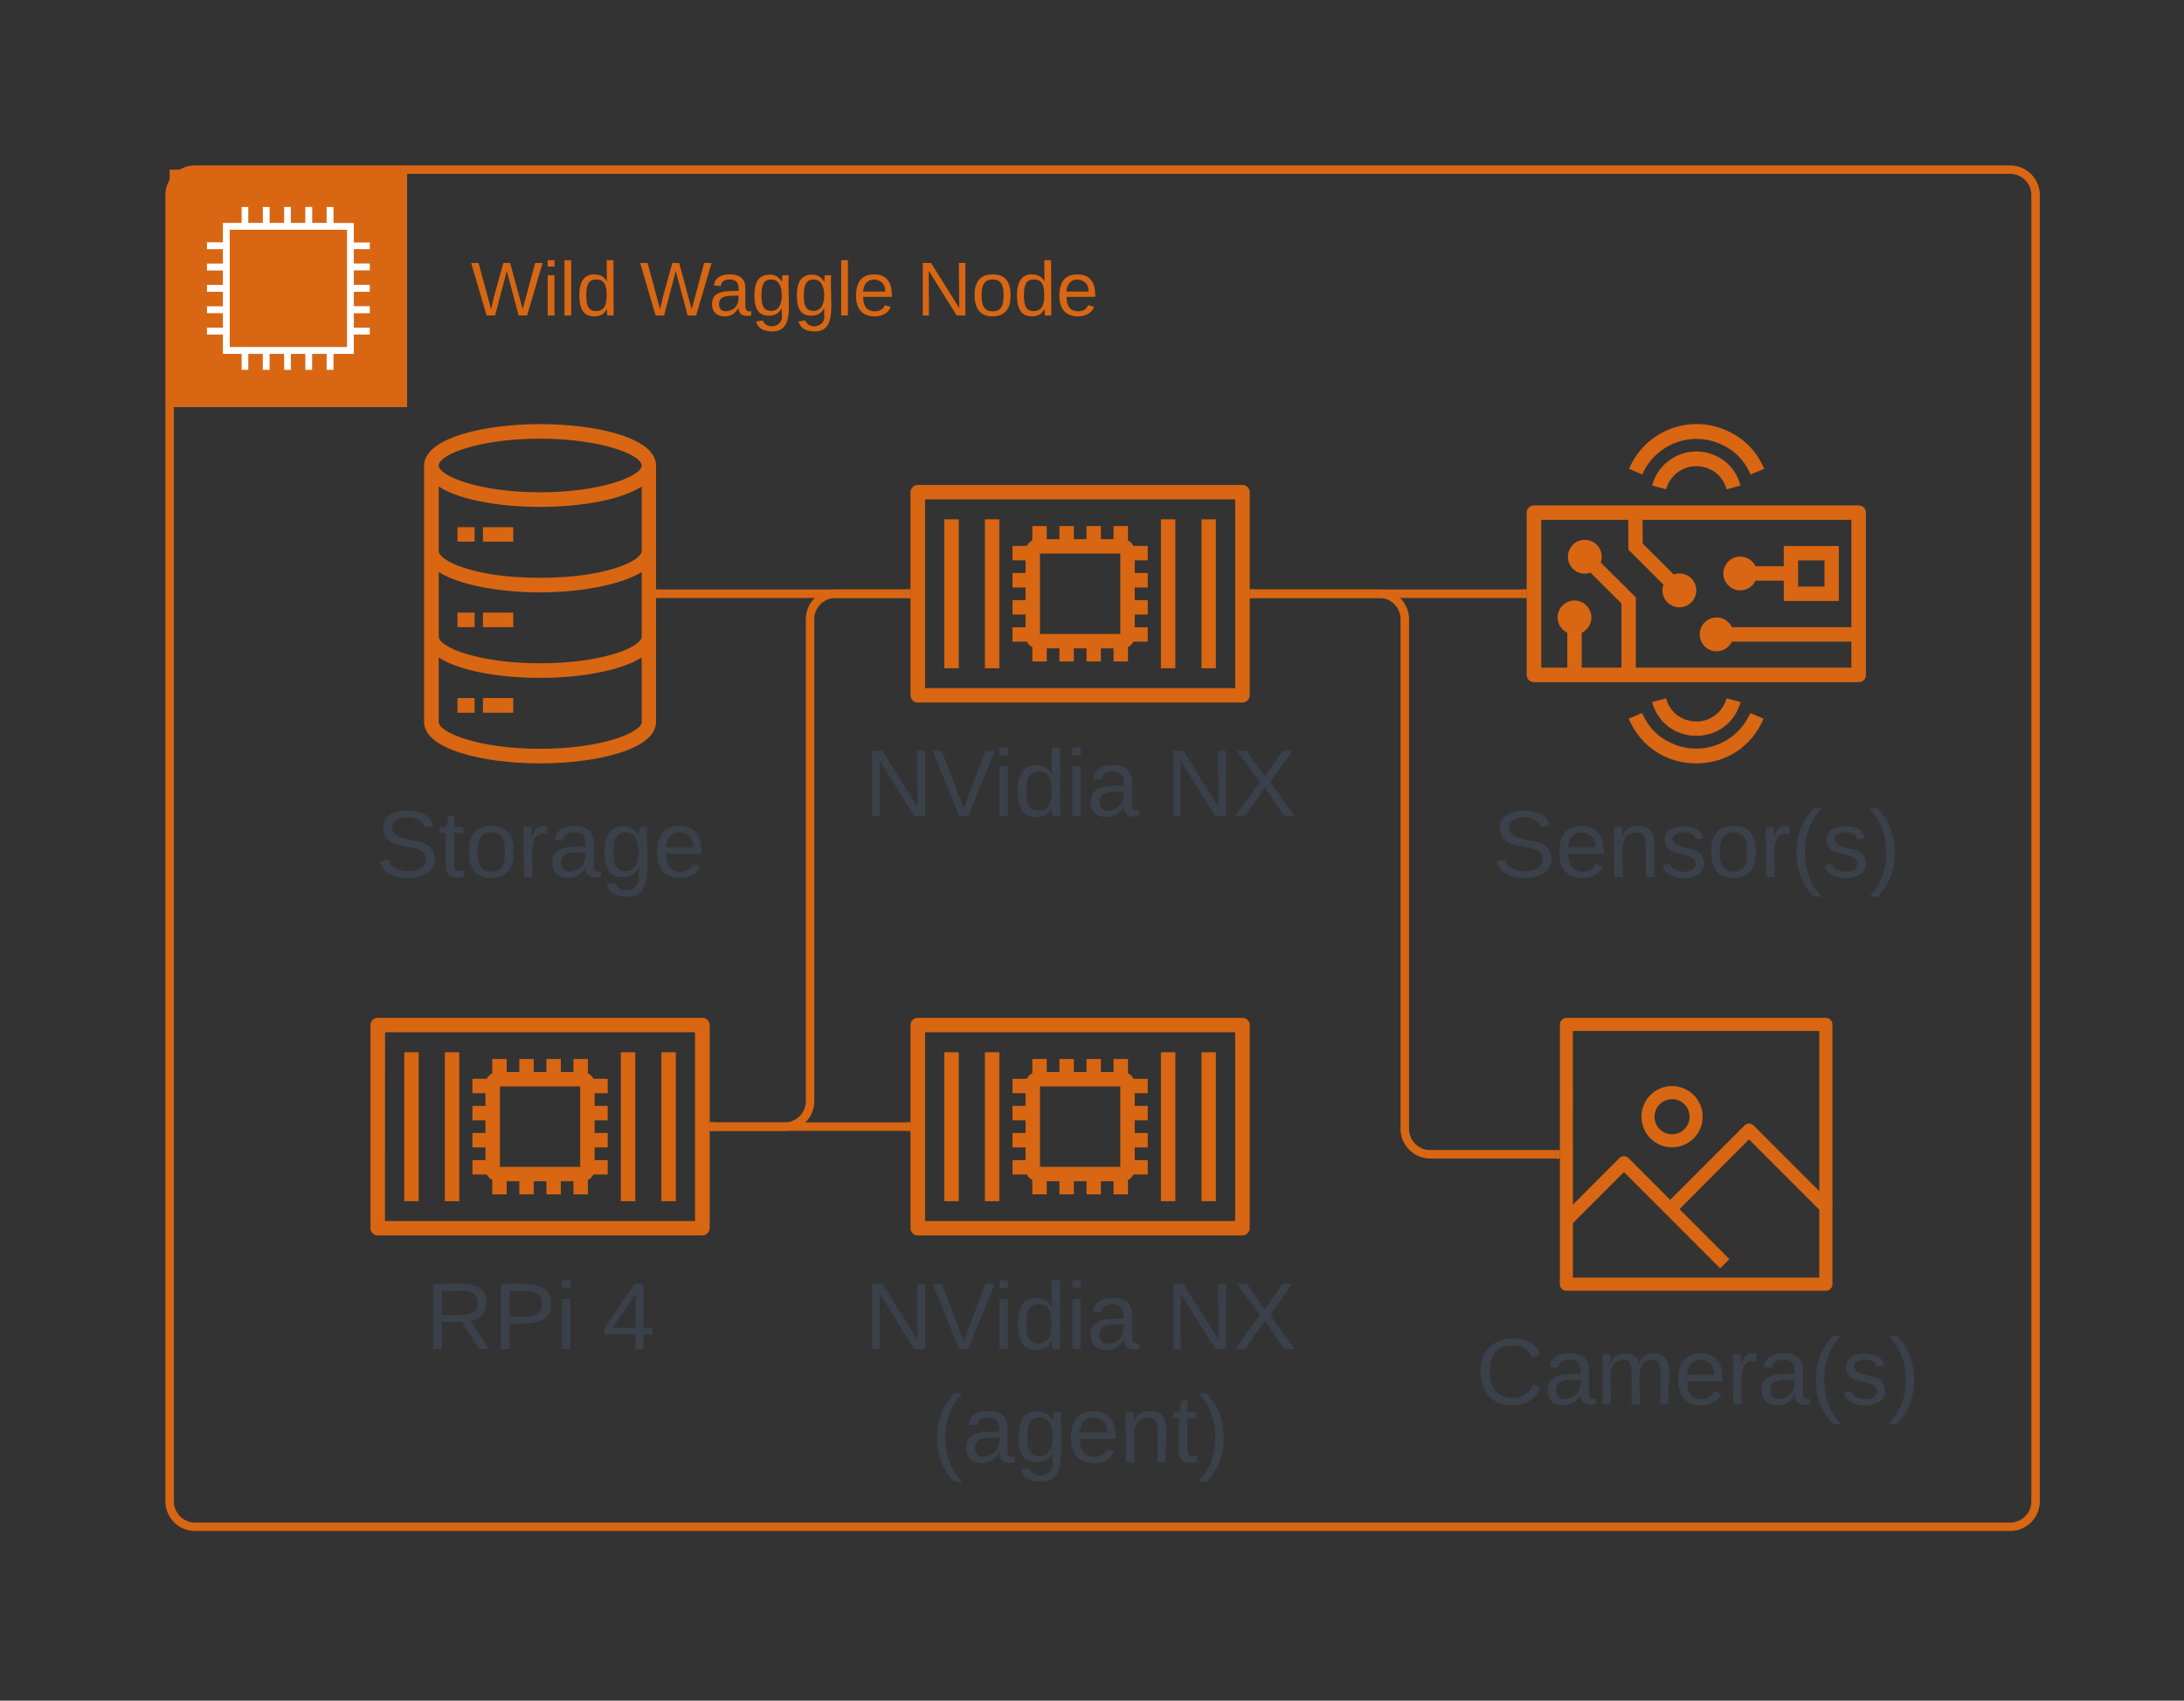 <svg xmlns="http://www.w3.org/2000/svg" xmlns:xlink="http://www.w3.org/1999/xlink" xmlns:lucid="lucid" width="515" height="401"><rect width="100%" height="100%" fill="#333333" stroke="none"/><g transform="translate(0 0)" lucid:page-tab-id="tochHpVTgu.R"><path d="M40 46a6 6 0 0 1 6-6h428a6 6 0 0 1 6 6v308a6 6 0 0 1-6 6H46a6 6 0 0 1-6-6z" stroke="#d86613" stroke-width="2" fill="#fff" fill-opacity="0"/><path d="M40 40h56v56H40V40z" stroke="#fff" stroke-opacity="0" fill="#d86613"/><path d="M87.2 58.75v-1.58h-3.76v-4.6h-4.8V48.8h-1.62v3.76h-3.4V48.8h-1.63v3.76h-3.4V48.8H67v3.76h-3.42V48.8h-1.6v3.76h-3.43V48.8h-1.57v3.76h-4.42v4.57H48.8v1.62h3.76v3.4H48.8v1.63h3.76v3.4H48.8v1.63h3.76v3.42H48.8v1.62h3.76v3.4H48.8v1.63h3.76v4.57h4.42v3.76h1.57v-3.76h3.42v3.76h1.6v-3.76H67v3.76h1.6v-3.76H72v3.76h1.6v-3.76h3.42v3.76h1.62v-3.76h4.8v-4.57h3.76v-1.62h-3.76v-3.4h3.76V72.2h-3.76v-3.4h3.76v-1.63h-3.76v-3.42h3.76v-1.62h-3.76v-3.4zm-5.38 23.07H54.18V54.18h27.64z" stroke="#fff" stroke-opacity="0" fill="#fff"/><use xlink:href="#a" transform="matrix(1,0,0,1,111,60) translate(0 14.4)"/><use xlink:href="#b" transform="matrix(1,0,0,1,111,60) translate(39.85 14.4)"/><use xlink:href="#c" transform="matrix(1,0,0,1,111,60) translate(105.1 14.4)"/><path d="M293.02 165.65h-76.64c-.88 0-1.68-.77-1.68-1.7v-47.9c0-.93.8-1.7 1.68-1.7h76.64c.88 0 1.68.77 1.68 1.7v47.9c0 .93-.8 1.7-1.68 1.7zm-74.88-3.4h73.12v-44.5h-73.12z" stroke="#fff" stroke-opacity="0" fill="#d86613"/><path d="M222.68 122.44h3.4v35.14h-3.4v-35.14zM232.25 122.44h3.4v35.14h-3.4v-35.14zM273.75 122.44h3.4v35.14h-3.4v-35.14zM283.3 122.44h3.42v35.14h-3.4v-35.14zM264.7 152.88h-20c-1.58 0-2.87-1.3-2.87-2.9v-19.97c0-1.6 1.3-2.88 2.88-2.88h20c1.58 0 2.87 1.3 2.87 2.9v19.97c0 1.6-1.3 2.88-2.88 2.88zm-19.47-3.4h18.94v-18.96h-18.94z" stroke="#fff" stroke-opacity="0" fill="#d86613"/><path d="M243.43 124.04h3.4v4.8h-3.4v-4.8zM249.8 124.04h3.42v4.8h-3.4v-4.8zM256.2 124.04h3.4v4.8h-3.4v-4.8zM262.58 124.04h3.4v4.8h-3.4v-4.8zM243.43 151.17h3.4v4.8h-3.4v-4.8zM249.8 151.17h3.42v4.8h-3.4v-4.8zM256.2 151.17h3.4v4.8h-3.4v-4.8zM262.58 151.17h3.4v4.8h-3.4v-4.8z" stroke="#fff" stroke-opacity="0" fill="#d86613"/><path d="M238.75 128.72h4.78v3.4h-4.78v-3.4zM238.75 135.1h4.78v3.42h-4.78v-3.4zM238.75 141.5h4.78v3.4h-4.78v-3.4zM238.75 147.9h4.78v3.4h-4.78v-3.4zM265.87 128.72h4.78v3.4h-4.78v-3.4zM265.87 135.1h4.78v3.42h-4.78v-3.4zM265.87 141.5h4.78v3.4h-4.78v-3.4zM265.87 147.9h4.78v3.4h-4.78v-3.4z" stroke="#fff" stroke-opacity="0" fill="#d86613"/><use xlink:href="#d" transform="matrix(1,0,0,1,184.7,174.65) translate(19.105 17.778)"/><use xlink:href="#e" transform="matrix(1,0,0,1,184.7,174.65) translate(90.093 17.778)"/><path d="M295.7 140H359" stroke="#d86613" stroke-width="2" stroke-linejoin="round" fill="none"/><path d="M295.73 141h-1.03v-2h1.03zM360 141h-1.03v-2H360z" stroke="#d86613" stroke-width=".05" fill="#d86613"/><path d="M127.35 100c-13.67 0-27.35 3.44-27.35 9.76v60.48c0 6.4 13.78 9.76 27.35 9.76 13.57 0 27.35-3.36 27.35-9.76v-60.48c0-6.4-13.67-9.76-27.35-9.76zm0 3.44c14.44 0 23.96 3.84 23.96 6.32 0 2.48-9.56 6.32-23.95 6.32-14.33 0-23.9-3.84-23.9-6.32 0-2.56 9.46-6.32 23.9-6.32zm0 73.12c-14.44 0-23.9-3.84-23.9-6.32v-15.2c4.92 3.2 14.5 4.8 23.9 4.8 9.46 0 19.04-1.68 23.96-4.8v15.2c0 2.48-9.5 6.32-23.95 6.32zm0-20.16c-14.44 0-23.9-3.76-23.9-6.32v-15.2c4.92 3.12 14.5 4.8 23.9 4.8 9.46 0 19.04-1.76 23.96-4.8v15.2c0 2.56-9.5 6.32-23.95 6.32zm0-20.16c-15.75 0-23.9-4.08-23.9-6.32v-15.2c4.92 3.2 14.5 4.8 23.9 4.8 9.46 0 19.04-1.6 23.96-4.8v15.2c0 2.24-8.2 6.32-23.95 6.32z" stroke="#fff" stroke-opacity="0" fill="#d86613"/><path d="M107.86 124.3h4.05v3.42h-4.04v-3.43zM107.86 144.45h4.05v3.43h-4.04v-3.43zM107.86 164.6h4.05v3.45h-4.04v-3.44zM113.88 124.3h7.15v3.42h-7.15v-3.43zM113.88 144.45h7.15v3.43h-7.15v-3.43zM113.88 164.6h7.15v3.45h-7.15v-3.44z" stroke="#fff" stroke-opacity="0" fill="#d86613"/><use xlink:href="#f" transform="matrix(1,0,0,1,70,189) translate(18.642 17.778)"/><path d="M155.7 140h58" stroke="#d86613" stroke-width="2" stroke-linejoin="round" fill="none"/><path d="M155.73 141h-1.03v-2h1.03zM214.7 141h-1.03v-2h1.03z" stroke="#d86613" stroke-width=".05" fill="#d86613"/><path d="M438.32 160.85h-76.64c-.88 0-1.68-.75-1.68-1.7v-38.28c0-.96.8-1.7 1.68-1.7h76.64c.88 0 1.68.74 1.68 1.7v38.27c0 .96-.8 1.7-1.68 1.7zm-74.88-3.42h73.12v-34.86h-73.12zM407.13 115.38c-.7-2.62-2.6-4.5-5.2-5.2-3.95-1.07-8 1.26-9.06 5.2l-3.3-.9c1.53-5.76 7.43-9.2 13.18-7.67 3.85 1.03 6.65 3.8 7.67 7.68z" stroke="#fff" stroke-opacity="0" fill="#d86613"/><path d="M412.8 111.9c-1.45-3.4-3.87-5.8-7.25-7.26-7.04-3.05-15.23.2-18.3 7.25l-3.1-1.35c3.7-8.8 13.88-12.9 22.67-9.17 4.3 1.83 7.36 4.86 9.18 9.17zM400 173.5c-4.96.02-9.15-3.17-10.42-7.97l3.3-.86c.7 2.6 2.58 4.5 5.2 5.2 3.94 1.07 7.98-1.26 9.05-5.2l3.3.86c-1.28 4.8-5.47 8-10.43 7.97z" stroke="#fff" stroke-opacity="0" fill="#d86613"/><path d="M400 180c-7.12 0-13.17-4-15.93-10.54l3.15-1.34c1.46 3.4 3.84 5.8 7.25 7.25 7.02 3.05 15.23-.2 18.25-7.25l3.14 1.34C413.1 176 407.1 179.98 400 180zM375.27 145.6c0 2.2-1.8 3.97-3.98 3.97-2.2 0-4-1.78-4-3.98s1.8-4 4-4c2.18 0 3.97 1.8 3.97 4z" stroke="#fff" stroke-opacity="0" fill="#d86613"/><path d="M369.58 148h3.4v11.15h-3.4V148zM377.7 131.27c0 2.2-1.8 4-4 4s-3.98-1.8-3.98-4 1.78-3.98 3.98-3.98 4 1.78 4 3.97z" stroke="#fff" stroke-opacity="0" fill="#d86613"/><path d="M385.75 159.15h-3.4V142.3l-9.1-9.06 2.42-2.4 10.08 10.04v18.27zM433.62 141.7h-13v-12.96h13zm-9.6-3.4h6.2v-6.16H424zM414.35 135.22c0 2.2-1.8 3.98-3.98 3.98-2.2 0-4-1.78-4-3.98s1.8-3.98 4-3.98 3.98 1.78 3.98 3.98z" stroke="#fff" stroke-opacity="0" fill="#d86613"/><path d="M411.17 133.52h11.16v3.4h-11.16v-3.4zM408.77 149.6c0 2.18-1.8 3.97-4 3.97s-3.97-1.8-3.97-3.98c0-2.2 1.78-4 3.98-4s4 1.8 4 4z" stroke="#fff" stroke-opacity="0" fill="#d86613"/><path d="M407.98 147.88h30.32v3.4h-30.32v-3.4zM400 139.2c0 2.2-1.78 4-3.98 4s-4-1.8-4-4 1.8-3.98 4-3.98 3.98 1.8 3.98 3.98z" stroke="#fff" stroke-opacity="0" fill="#d86613"/><path d="M394.04 139.65l-10.06-10.06-.05-8.72 3.4-.04.03 7.34 9.1 9.06-2.42 2.4z" stroke="#fff" stroke-opacity="0" fill="#d86613"/><path d="M399.82 152.34c8.26 0 14.97 5.85 14.97 13.07 0 7.23-6.72 13.08-14.98 13.08-8.26 0-14.97-5.85-14.97-13.07 0-7.2 6.7-13.06 14.97-13.06zM399.82 101.66c8.26 0 14.97 5.86 14.97 13.07 0 7.22-6.72 13.08-14.98 13.08-8.26 0-14.97-5.85-14.97-13.07 0-7.2 6.7-13.07 14.97-13.07z" stroke="#fff" stroke-opacity="0" stroke-width=".37" fill="#fff" fill-opacity="0"/><use xlink:href="#g" transform="matrix(1,0,0,1,330,189) translate(21.944 17.778)"/><path d="M293.02 291.3h-76.64c-.88 0-1.68-.77-1.68-1.7v-47.9c0-.93.8-1.7 1.68-1.7h76.64c.88 0 1.68.77 1.68 1.7v47.9c0 .93-.8 1.7-1.68 1.7zm-74.88-3.4h73.12v-44.5h-73.12z" stroke="#fff" stroke-opacity="0" fill="#d86613"/><path d="M222.68 248.1h3.4v35.13h-3.4V248.1zM232.25 248.1h3.4v35.13h-3.4V248.1zM273.75 248.1h3.4v35.13h-3.4V248.1zM283.3 248.1h3.42v35.13h-3.4V248.1zM264.7 278.53h-20c-1.58 0-2.87-1.3-2.87-2.9v-19.97c0-1.6 1.3-2.9 2.88-2.9h20c1.58 0 2.87 1.3 2.87 2.9v19.98c0 1.6-1.3 2.9-2.88 2.9zm-19.47-3.4h18.94v-18.96h-18.94z" stroke="#fff" stroke-opacity="0" fill="#d86613"/><path d="M243.43 249.7h3.4v4.78h-3.4v-4.8zM249.8 249.7h3.42v4.78h-3.4v-4.8zM256.2 249.7h3.4v4.78h-3.4v-4.8zM262.58 249.7h3.4v4.78h-3.4v-4.8zM243.43 276.82h3.4v4.8h-3.4v-4.8zM249.8 276.82h3.42v4.8h-3.4v-4.8zM256.2 276.82h3.4v4.8h-3.4v-4.8zM262.58 276.82h3.4v4.8h-3.4v-4.8z" stroke="#fff" stroke-opacity="0" fill="#d86613"/><path d="M238.75 254.37h4.78v3.4h-4.78v-3.4zM238.75 260.76h4.78v3.4h-4.78v-3.4zM238.75 267.15h4.78v3.4h-4.78v-3.4zM238.75 273.54h4.78v3.4h-4.78v-3.4zM265.87 254.37h4.78v3.4h-4.78v-3.4zM265.87 260.76h4.78v3.4h-4.78v-3.4zM265.87 267.15h4.78v3.4h-4.78v-3.4zM265.87 273.54h4.78v3.4h-4.78v-3.4z" stroke="#fff" stroke-opacity="0" fill="#d86613"/><use xlink:href="#d" transform="matrix(1,0,0,1,184.7,300.3) translate(19.105 17.778)"/><use xlink:href="#h" transform="matrix(1,0,0,1,184.7,300.3) translate(90.093 17.778)"/><use xlink:href="#i" transform="matrix(1,0,0,1,184.7,300.3) translate(34.877 44.444)"/><path d="M165.67 291.3H89.03c-.88 0-1.68-.77-1.68-1.7v-47.9c0-.93.8-1.7 1.68-1.7h76.64c.88 0 1.68.77 1.68 1.7v47.9c0 .93-.8 1.7-1.68 1.7zm-74.88-3.4h73.1v-44.5H90.8z" stroke="#fff" stroke-opacity="0" fill="#d86613"/><path d="M95.33 248.1h3.4v35.13h-3.4V248.1zM104.9 248.1h3.4v35.13h-3.4V248.1zM146.4 248.1h3.4v35.13h-3.4V248.1zM155.96 248.1h3.4v35.13h-3.4V248.1zM137.34 278.53h-19.98c-1.6 0-2.88-1.3-2.88-2.9v-19.97c0-1.6 1.3-2.9 2.88-2.9h19.98c1.6 0 2.88 1.3 2.88 2.9v19.98c0 1.6-1.3 2.9-2.88 2.9zm-19.46-3.4h18.94v-18.96h-18.94z" stroke="#fff" stroke-opacity="0" fill="#d86613"/><path d="M116.08 249.7h3.4v4.78h-3.4v-4.8zM122.46 249.7h3.4v4.78h-3.4v-4.8zM128.85 249.7h3.4v4.78h-3.4v-4.8zM135.23 249.7h3.4v4.78h-3.4v-4.8zM116.08 276.82h3.4v4.8h-3.4v-4.8zM122.46 276.82h3.4v4.8h-3.4v-4.8zM128.85 276.82h3.4v4.8h-3.4v-4.8zM135.23 276.82h3.4v4.8h-3.4v-4.8z" stroke="#fff" stroke-opacity="0" fill="#d86613"/><path d="M111.4 254.37h4.78v3.4h-4.78v-3.4zM111.4 260.76h4.78v3.4h-4.78v-3.4zM111.4 267.15h4.78v3.4h-4.78v-3.4zM111.4 273.54h4.78v3.4h-4.78v-3.4zM138.52 254.37h4.78v3.4h-4.78v-3.4zM138.52 260.76h4.78v3.4h-4.78v-3.4zM138.52 267.15h4.78v3.4h-4.78v-3.4zM138.52 273.54h4.78v3.4h-4.78v-3.4z" stroke="#fff" stroke-opacity="0" fill="#d86613"/><use xlink:href="#j" transform="matrix(1,0,0,1,57.35,300.3) translate(42.901 17.778)"/><use xlink:href="#k" transform="matrix(1,0,0,1,57.35,300.3) translate(84.753 17.778)"/><path d="M213.7 140h-16.68a6 6 0 0 0-6 6v113.65a6 6 0 0 1-6 6h-16.67" stroke="#d86613" stroke-width="2" fill="none"/><path d="M214.7 141h-1.03v-2h1.03zM168.38 266.65h-1.03v-2h1.03z" stroke="#d86613" stroke-width=".05" fill="#d86613"/><path d="M168.35 265.65h45.35" stroke="#d86613" stroke-width="2" fill="none"/><path d="M168.38 266.65h-1.03v-2h1.03zM214.7 266.65h-1.03v-2h1.03z" stroke="#d86613" stroke-width=".05" fill="#d86613"/><path d="M405.62 299.07l-22.68-22.7-12.5 12.5-2.17-2.2 13.56-13.58c.63-.62 1.58-.62 2.2 0l23.77 23.8z" stroke="#fff" stroke-opacity="0" fill="#d86613"/><path d="M429.98 286.22l-17.56-17.57-17.16 17.23-2.2-2.18 18.3-18.32c.6-.6 1.57-.6 2.16 0l18.65 18.66zM394.3 270.54c-4 0-7.22-3.23-7.24-7.22 0-4 3.22-7.23 7.2-7.24 4 0 7.23 3.22 7.24 7.2v.04c0 3.98-3.23 7.2-7.2 7.22zm0-11.35h-.02c-2.28 0-4.13 1.84-4.13 4.12 0 2.3 1.85 4.14 4.13 4.14 2.3 0 4.13-1.85 4.13-4.14 0-2.28-1.82-4.13-4.1-4.13z" stroke="#fff" stroke-opacity="0" fill="#d86613"/><path d="M430.56 304.35h-61.2c-.83 0-1.53-.7-1.53-1.54v-61.26c0-.83.7-1.54 1.54-1.54h61.2c.82 0 1.53.7 1.53 1.54v61.27c0 .84-.7 1.55-1.54 1.55zm-59.65-3.1H429V243.1h-58.1z" stroke="#fff" stroke-opacity="0" fill="#d86613"/><g><use xlink:href="#l" transform="matrix(1,0,0,1,337.825,313.35) translate(10.185 17.778)"/></g><path d="M295.7 140h29.56a6 6 0 0 1 6 6v120.17a6 6 0 0 0 6 6h29.57" stroke="#d86613" stroke-width="2" fill="none"/><path d="M295.73 141h-1.03v-2h1.03zM367.82 273.18h-1.02v-2h1.02z" stroke="#d86613" stroke-width=".05" fill="#d86613"/><defs><path fill="#d86613" d="M266 0h-40l-56-210L115 0H75L2-248h35L96-30l15-64 43-154h32l59 218 59-218h35" id="m"/><path fill="#d86613" d="M24-231v-30h32v30H24zM24 0v-190h32V0H24" id="n"/><path fill="#d86613" d="M24 0v-261h32V0H24" id="o"/><path fill="#d86613" d="M85-194c31 0 48 13 60 33l-1-100h32l1 261h-30c-2-10 0-23-3-31C134-8 116 4 85 4 32 4 16-35 15-94c0-66 23-100 70-100zm9 24c-40 0-46 34-46 75 0 40 6 74 45 74 42 0 51-32 51-76 0-42-9-74-50-73" id="p"/><g id="a"><use transform="matrix(0.05,0,0,0.05,0,0)" xlink:href="#m"/><use transform="matrix(0.05,0,0,0.05,16.95,0)" xlink:href="#n"/><use transform="matrix(0.05,0,0,0.05,20.9,0)" xlink:href="#o"/><use transform="matrix(0.05,0,0,0.05,24.85,0)" xlink:href="#p"/></g><path fill="#d86613" d="M141-36C126-15 110 5 73 4 37 3 15-17 15-53c-1-64 63-63 125-63 3-35-9-54-41-54-24 1-41 7-42 31l-33-3c5-37 33-52 76-52 45 0 72 20 72 64v82c-1 20 7 32 28 27v20c-31 9-61-2-59-35zM48-53c0 20 12 33 32 33 41-3 63-29 60-74-43 2-92-5-92 41" id="q"/><path fill="#d86613" d="M177-190C167-65 218 103 67 71c-23-6-38-20-44-43l32-5c15 47 100 32 89-28v-30C133-14 115 1 83 1 29 1 15-40 15-95c0-56 16-97 71-98 29-1 48 16 59 35 1-10 0-23 2-32h30zM94-22c36 0 50-32 50-73 0-42-14-75-50-75-39 0-46 34-46 75s6 73 46 73" id="r"/><path fill="#d86613" d="M100-194c63 0 86 42 84 106H49c0 40 14 67 53 68 26 1 43-12 49-29l28 8c-11 28-37 45-77 45C44 4 14-33 15-96c1-61 26-98 85-98zm52 81c6-60-76-77-97-28-3 7-6 17-6 28h103" id="s"/><g id="b"><use transform="matrix(0.05,0,0,0.05,0,0)" xlink:href="#m"/><use transform="matrix(0.05,0,0,0.05,16.3,0)" xlink:href="#q"/><use transform="matrix(0.05,0,0,0.05,26.3,0)" xlink:href="#r"/><use transform="matrix(0.05,0,0,0.05,36.3,0)" xlink:href="#r"/><use transform="matrix(0.05,0,0,0.05,46.3,0)" xlink:href="#o"/><use transform="matrix(0.05,0,0,0.05,50.25,0)" xlink:href="#s"/></g><path fill="#d86613" d="M190 0L58-211 59 0H30v-248h39L202-35l-2-213h31V0h-41" id="t"/><path fill="#d86613" d="M100-194c62-1 85 37 85 99 1 63-27 99-86 99S16-35 15-95c0-66 28-99 85-99zM99-20c44 1 53-31 53-75 0-43-8-75-51-75s-53 32-53 75 10 74 51 75" id="u"/><g id="c"><use transform="matrix(0.05,0,0,0.05,0,0)" xlink:href="#t"/><use transform="matrix(0.05,0,0,0.05,12.95,0)" xlink:href="#u"/><use transform="matrix(0.05,0,0,0.05,22.95,0)" xlink:href="#p"/><use transform="matrix(0.05,0,0,0.05,32.95,0)" xlink:href="#s"/></g><path fill="#3a414a" d="M190 0L58-211 59 0H30v-248h39L202-35l-2-213h31V0h-41" id="v"/><path fill="#3a414a" d="M137 0h-34L2-248h35l83 218 83-218h36" id="w"/><path fill="#3a414a" d="M24-231v-30h32v30H24zM24 0v-190h32V0H24" id="x"/><path fill="#3a414a" d="M85-194c31 0 48 13 60 33l-1-100h32l1 261h-30c-2-10 0-23-3-31C134-8 116 4 85 4 32 4 16-35 15-94c0-66 23-100 70-100zm9 24c-40 0-46 34-46 75 0 40 6 74 45 74 42 0 51-32 51-76 0-42-9-74-50-73" id="y"/><path fill="#3a414a" d="M141-36C126-15 110 5 73 4 37 3 15-17 15-53c-1-64 63-63 125-63 3-35-9-54-41-54-24 1-41 7-42 31l-33-3c5-37 33-52 76-52 45 0 72 20 72 64v82c-1 20 7 32 28 27v20c-31 9-61-2-59-35zM48-53c0 20 12 33 32 33 41-3 63-29 60-74-43 2-92-5-92 41" id="z"/><g id="d"><use transform="matrix(0.062,0,0,0.062,0,0)" xlink:href="#v"/><use transform="matrix(0.062,0,0,0.062,15.988,0)" xlink:href="#w"/><use transform="matrix(0.062,0,0,0.062,30.37,0)" xlink:href="#x"/><use transform="matrix(0.062,0,0,0.062,35.247,0)" xlink:href="#y"/><use transform="matrix(0.062,0,0,0.062,47.593,0)" xlink:href="#x"/><use transform="matrix(0.062,0,0,0.062,52.469,0)" xlink:href="#z"/></g><path fill="#3a414a" d="M195 0l-74-108L45 0H8l94-129-87-119h37l69 98 67-98h37l-84 118L233 0h-38" id="A"/><g id="e"><use transform="matrix(0.062,0,0,0.062,0,0)" xlink:href="#v"/><use transform="matrix(0.062,0,0,0.062,15.988,0)" xlink:href="#A"/></g><path fill="#3a414a" d="M185-189c-5-48-123-54-124 2 14 75 158 14 163 119 3 78-121 87-175 55-17-10-28-26-33-46l33-7c5 56 141 63 141-1 0-78-155-14-162-118-5-82 145-84 179-34 5 7 8 16 11 25" id="B"/><path fill="#3a414a" d="M59-47c-2 24 18 29 38 22v24C64 9 27 4 27-40v-127H5v-23h24l9-43h21v43h35v23H59v120" id="C"/><path fill="#3a414a" d="M100-194c62-1 85 37 85 99 1 63-27 99-86 99S16-35 15-95c0-66 28-99 85-99zM99-20c44 1 53-31 53-75 0-43-8-75-51-75s-53 32-53 75 10 74 51 75" id="D"/><path fill="#3a414a" d="M114-163C36-179 61-72 57 0H25l-1-190h30c1 12-1 29 2 39 6-27 23-49 58-41v29" id="E"/><path fill="#3a414a" d="M177-190C167-65 218 103 67 71c-23-6-38-20-44-43l32-5c15 47 100 32 89-28v-30C133-14 115 1 83 1 29 1 15-40 15-95c0-56 16-97 71-98 29-1 48 16 59 35 1-10 0-23 2-32h30zM94-22c36 0 50-32 50-73 0-42-14-75-50-75-39 0-46 34-46 75s6 73 46 73" id="F"/><path fill="#3a414a" d="M100-194c63 0 86 42 84 106H49c0 40 14 67 53 68 26 1 43-12 49-29l28 8c-11 28-37 45-77 45C44 4 14-33 15-96c1-61 26-98 85-98zm52 81c6-60-76-77-97-28-3 7-6 17-6 28h103" id="G"/><g id="f"><use transform="matrix(0.062,0,0,0.062,0,0)" xlink:href="#B"/><use transform="matrix(0.062,0,0,0.062,14.815,0)" xlink:href="#C"/><use transform="matrix(0.062,0,0,0.062,20.988,0)" xlink:href="#D"/><use transform="matrix(0.062,0,0,0.062,33.333,0)" xlink:href="#E"/><use transform="matrix(0.062,0,0,0.062,40.679,0)" xlink:href="#z"/><use transform="matrix(0.062,0,0,0.062,53.025,0)" xlink:href="#F"/><use transform="matrix(0.062,0,0,0.062,65.37,0)" xlink:href="#G"/></g><path fill="#3a414a" d="M117-194c89-4 53 116 60 194h-32v-121c0-31-8-49-39-48C34-167 62-67 57 0H25l-1-190h30c1 10-1 24 2 32 11-22 29-35 61-36" id="H"/><path fill="#3a414a" d="M135-143c-3-34-86-38-87 0 15 53 115 12 119 90S17 21 10-45l28-5c4 36 97 45 98 0-10-56-113-15-118-90-4-57 82-63 122-42 12 7 21 19 24 35" id="I"/><path fill="#3a414a" d="M87 75C49 33 22-17 22-94c0-76 28-126 65-167h31c-38 41-64 92-64 168S80 34 118 75H87" id="J"/><path fill="#3a414a" d="M33-261c38 41 65 92 65 168S71 34 33 75H2C39 34 66-17 66-93S39-220 2-261h31" id="K"/><g id="g"><use transform="matrix(0.062,0,0,0.062,0,0)" xlink:href="#B"/><use transform="matrix(0.062,0,0,0.062,14.815,0)" xlink:href="#G"/><use transform="matrix(0.062,0,0,0.062,27.16,0)" xlink:href="#H"/><use transform="matrix(0.062,0,0,0.062,39.506,0)" xlink:href="#I"/><use transform="matrix(0.062,0,0,0.062,50.617,0)" xlink:href="#D"/><use transform="matrix(0.062,0,0,0.062,62.963,0)" xlink:href="#E"/><use transform="matrix(0.062,0,0,0.062,70.309,0)" xlink:href="#J"/><use transform="matrix(0.062,0,0,0.062,77.654,0)" xlink:href="#I"/><use transform="matrix(0.062,0,0,0.062,88.765,0)" xlink:href="#K"/></g><g id="h"><use transform="matrix(0.062,0,0,0.062,0,0)" xlink:href="#v"/><use transform="matrix(0.062,0,0,0.062,15.988,0)" xlink:href="#A"/></g><g id="i"><use transform="matrix(0.062,0,0,0.062,0,0)" xlink:href="#J"/><use transform="matrix(0.062,0,0,0.062,7.346,0)" xlink:href="#z"/><use transform="matrix(0.062,0,0,0.062,19.691,0)" xlink:href="#F"/><use transform="matrix(0.062,0,0,0.062,32.037,0)" xlink:href="#G"/><use transform="matrix(0.062,0,0,0.062,44.383,0)" xlink:href="#H"/><use transform="matrix(0.062,0,0,0.062,56.728,0)" xlink:href="#C"/><use transform="matrix(0.062,0,0,0.062,62.901,0)" xlink:href="#K"/></g><path fill="#3a414a" d="M233-177c-1 41-23 64-60 70L243 0h-38l-65-103H63V0H30v-248c88 3 205-21 203 71zM63-129c60-2 137 13 137-47 0-61-80-42-137-45v92" id="L"/><path fill="#3a414a" d="M30-248c87 1 191-15 191 75 0 78-77 80-158 76V0H30v-248zm33 125c57 0 124 11 124-50 0-59-68-47-124-48v98" id="M"/><g id="j"><use transform="matrix(0.062,0,0,0.062,0,0)" xlink:href="#L"/><use transform="matrix(0.062,0,0,0.062,15.988,0)" xlink:href="#M"/><use transform="matrix(0.062,0,0,0.062,30.802,0)" xlink:href="#x"/></g><path fill="#3a414a" d="M155-56V0h-30v-56H8v-25l114-167h33v167h35v25h-35zm-30-156c-27 46-58 90-88 131h88v-131" id="N"/><use transform="matrix(0.062,0,0,0.062,0,0)" xlink:href="#N" id="k"/><path fill="#3a414a" d="M212-179c-10-28-35-45-73-45-59 0-87 40-87 99 0 60 29 101 89 101 43 0 62-24 78-52l27 14C228-24 195 4 139 4 59 4 22-46 18-125c-6-104 99-153 187-111 19 9 31 26 39 46" id="O"/><path fill="#3a414a" d="M210-169c-67 3-38 105-44 169h-31v-121c0-29-5-50-35-48C34-165 62-65 56 0H25l-1-190h30c1 10-1 24 2 32 10-44 99-50 107 0 11-21 27-35 58-36 85-2 47 119 55 194h-31v-121c0-29-5-49-35-48" id="P"/><g id="l"><use transform="matrix(0.062,0,0,0.062,0,0)" xlink:href="#O"/><use transform="matrix(0.062,0,0,0.062,15.988,0)" xlink:href="#z"/><use transform="matrix(0.062,0,0,0.062,28.333,0)" xlink:href="#P"/><use transform="matrix(0.062,0,0,0.062,46.79,0)" xlink:href="#G"/><use transform="matrix(0.062,0,0,0.062,59.136,0)" xlink:href="#E"/><use transform="matrix(0.062,0,0,0.062,66.481,0)" xlink:href="#z"/><use transform="matrix(0.062,0,0,0.062,78.827,0)" xlink:href="#J"/><use transform="matrix(0.062,0,0,0.062,86.173,0)" xlink:href="#I"/><use transform="matrix(0.062,0,0,0.062,97.284,0)" xlink:href="#K"/></g></defs></g></svg>